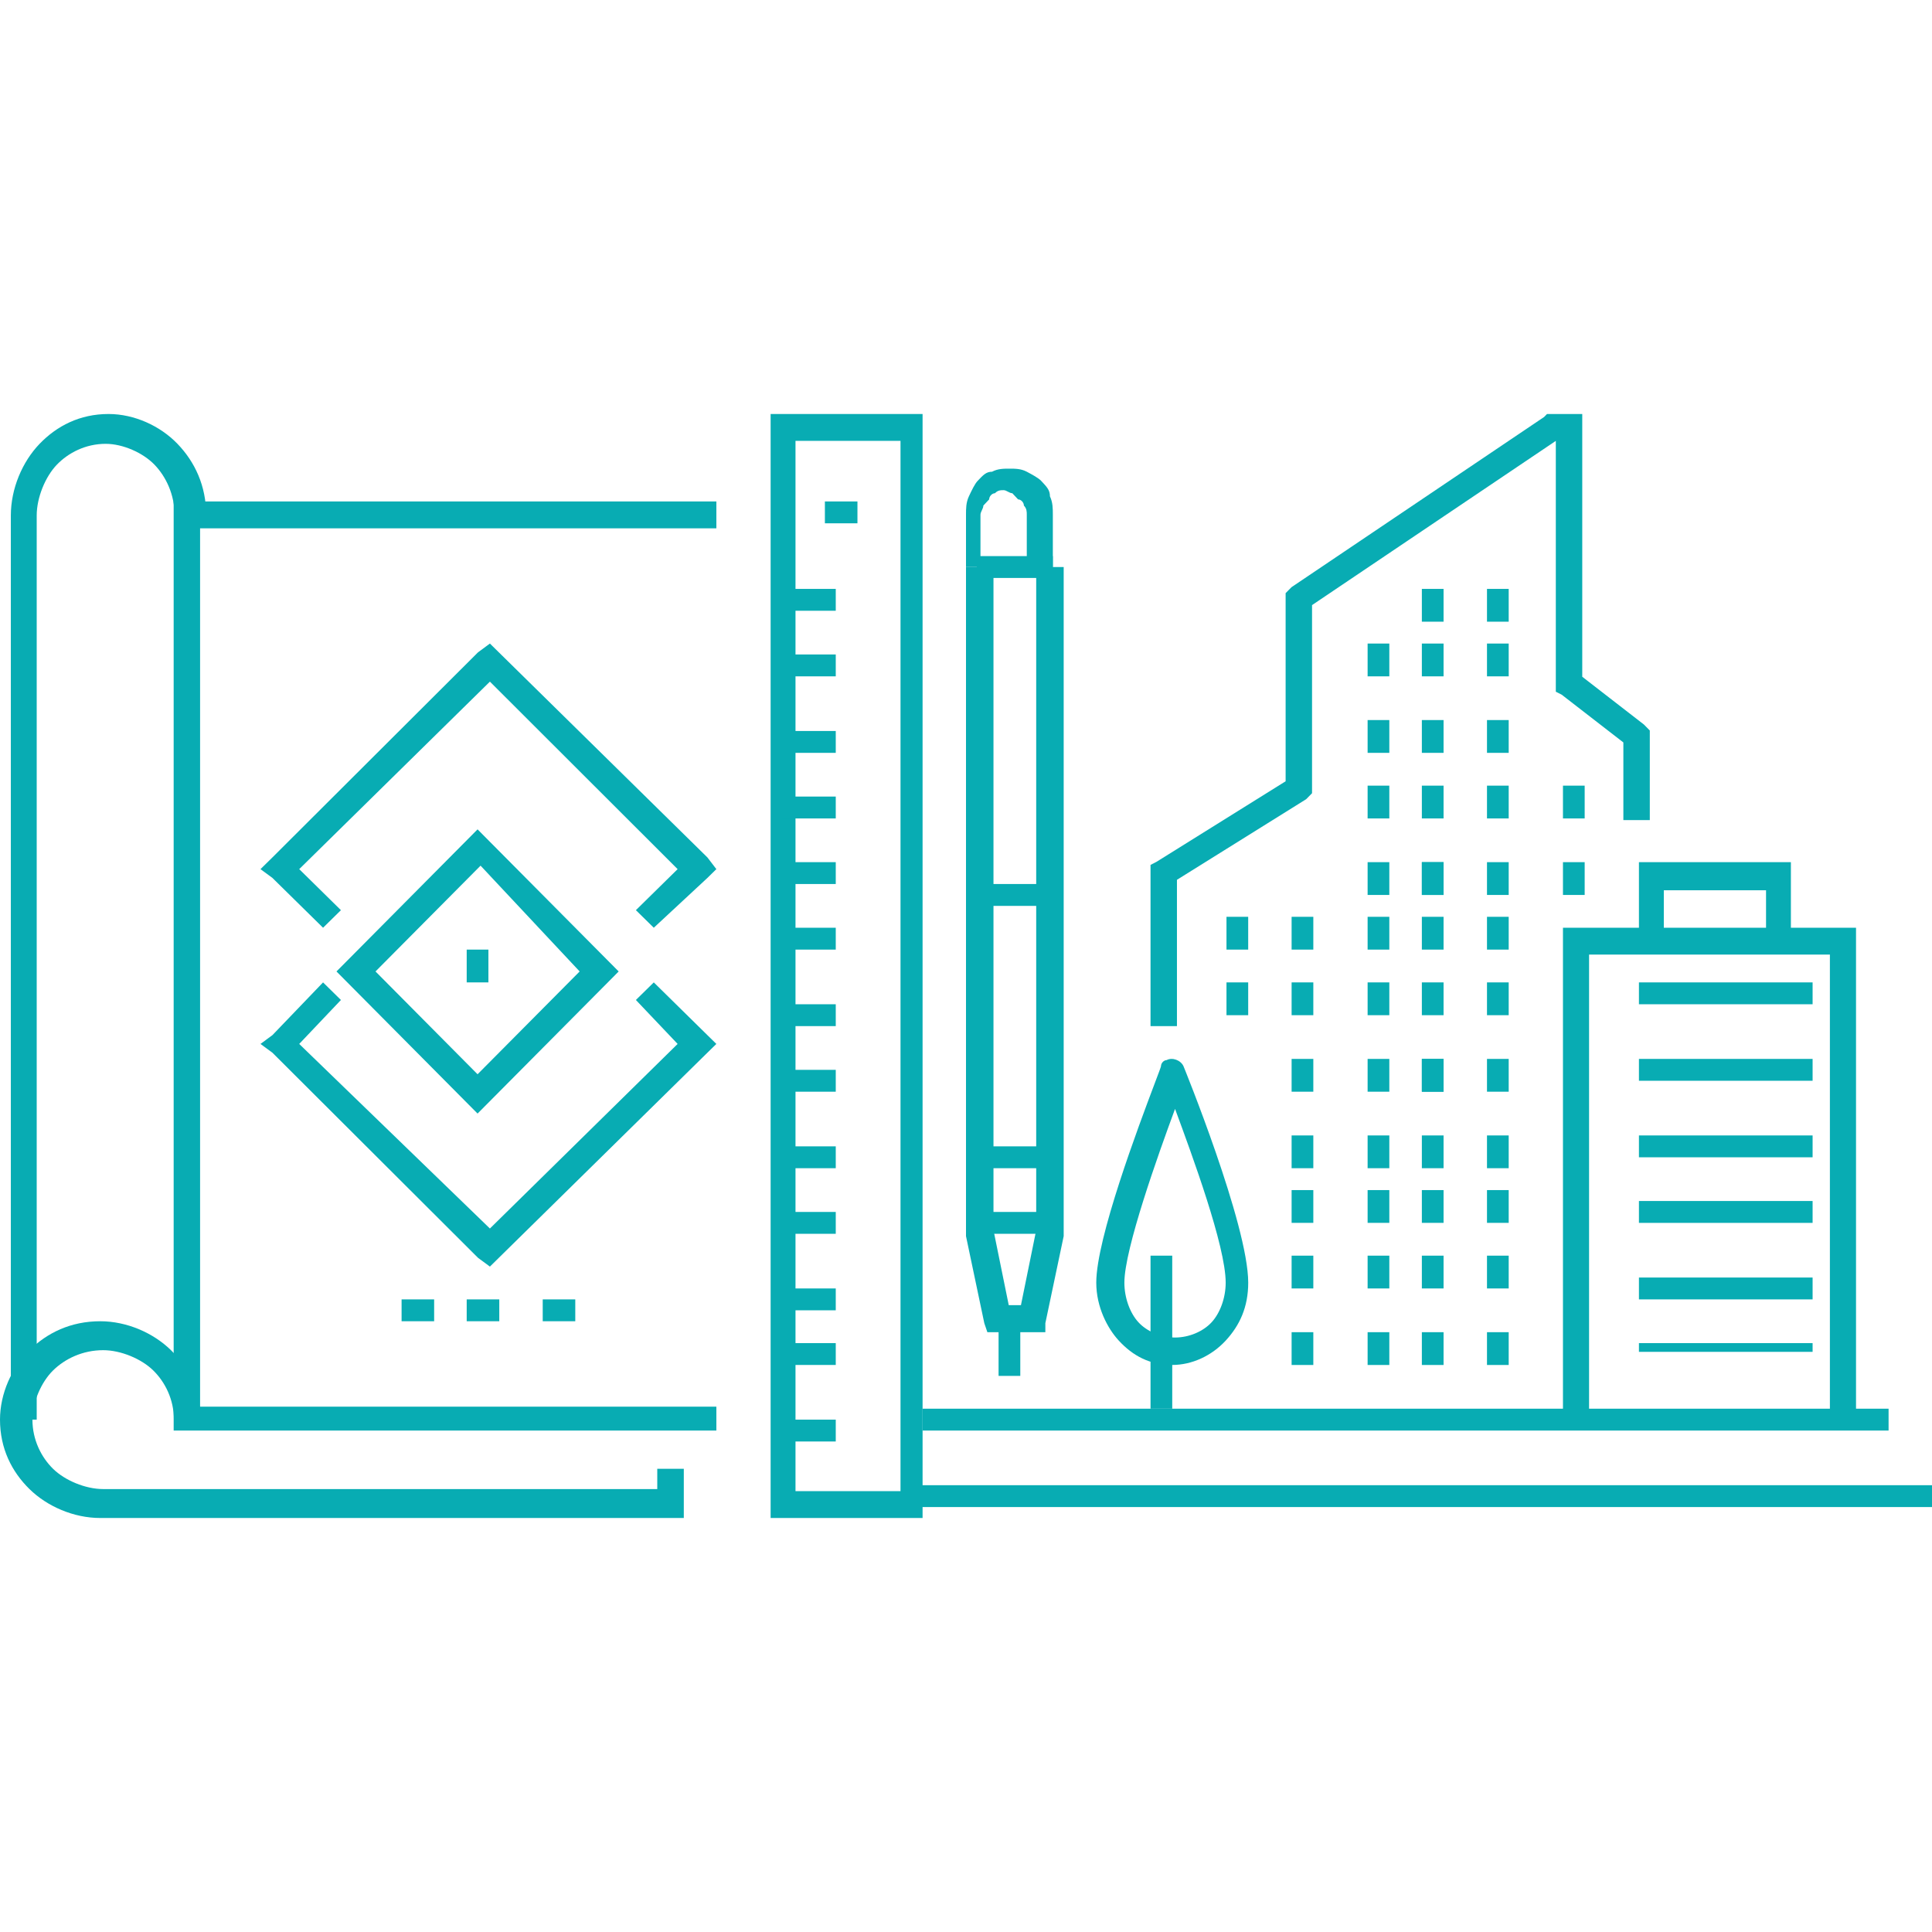 <svg width="80" height="80" viewBox="0 0 80 80" fill="none" xmlns="http://www.w3.org/2000/svg">
<path d="M29.663 59.236H7.799H7.191V58.741V21.259V20.764H7.799H29.663V21.877H8.285V58.247H29.663V59.236Z" fill="#08ACB3"/>
<path d="M7.201 58.784C7.201 57.945 6.835 57.226 6.346 56.747C5.858 56.268 5.004 55.908 4.272 55.908C3.417 55.908 2.685 56.268 2.197 56.747C1.709 57.226 1.343 58.065 1.343 58.784C1.343 59.622 1.709 60.341 2.197 60.82C2.685 61.3 3.539 61.659 4.272 61.659H27.216V60.82H28.315V62.258V62.857H27.826H4.15C3.051 62.857 1.953 62.378 1.22 61.659C0.488 60.94 0 59.982 0 58.784C0 57.705 0.488 56.627 1.22 55.908C1.953 55.189 2.929 54.71 4.15 54.71C5.248 54.71 6.346 55.189 7.079 55.908C7.811 56.627 8.299 57.586 8.299 58.784H7.201Z" fill="#08ACB3"/>
<path d="M7.23 21.344C7.23 20.479 6.874 19.738 6.398 19.243C5.922 18.749 5.089 18.378 4.375 18.378C3.542 18.378 2.829 18.749 2.353 19.243C1.877 19.738 1.52 20.603 1.52 21.344V58.784H0.449V21.344C0.449 20.232 0.925 19.12 1.639 18.378C2.353 17.637 3.304 17.143 4.494 17.143C5.565 17.143 6.636 17.637 7.349 18.378C8.063 19.12 8.539 20.108 8.539 21.344H7.23Z" fill="#08ACB3"/>
<path d="M41.138 23.48V50.938L41.77 54.044H42.275L42.907 50.938V23.48H44.045V51.062V51.187L43.286 54.79V55.163H42.781H41.264H40.885L40.758 54.79L40 51.187V51.062V23.48H41.138Z" fill="#08ACB3"/>
<path d="M40 23.48V21.316C40 21.061 40 20.806 40.12 20.552C40.24 20.297 40.36 20.043 40.479 19.915C40.719 19.661 40.839 19.533 41.079 19.533C41.318 19.406 41.558 19.406 41.798 19.406C42.038 19.406 42.277 19.406 42.517 19.533C42.757 19.661 42.996 19.788 43.116 19.915C43.356 20.17 43.476 20.297 43.476 20.552C43.596 20.806 43.596 21.061 43.596 21.316V23.48H42.517V21.316C42.517 21.188 42.517 21.061 42.397 20.934C42.397 20.806 42.277 20.679 42.157 20.679C42.038 20.552 42.038 20.552 41.918 20.424C41.798 20.424 41.678 20.297 41.558 20.297C41.438 20.297 41.318 20.297 41.199 20.424C41.079 20.424 40.959 20.552 40.959 20.679C40.839 20.806 40.839 20.806 40.719 20.934C40.719 21.061 40.599 21.188 40.599 21.316V23.48H40Z" fill="#08ACB3"/>
<path d="M40.449 50.184H43.595V51.089H40.449V50.184Z" fill="#08ACB3"/>
<path d="M40.449 47.468H43.595V48.373H40.449V47.468Z" fill="#08ACB3"/>
<path d="M41.349 54.71H42.248V56.973H41.349V54.71Z" fill="#08ACB3"/>
<path fill-rule="evenodd" clip-rule="evenodd" d="M32.368 62.857H37.745H38.202V62.239V17.637V17.143H37.745H32.368H31.91V17.637V62.363V62.857H32.368ZM37.288 61.745H32.94V18.255H37.288V61.745Z" fill="#08ACB3"/>
<path d="M34.157 20.764H35.505V21.669H34.157V20.764Z" fill="#08ACB3"/>
<path d="M32.359 24.385H34.607V25.29H32.359V24.385Z" fill="#08ACB3"/>
<path d="M32.359 27.1H34.607V28.006H32.359V27.1Z" fill="#08ACB3"/>
<path d="M32.359 30.269H34.607V31.174H32.359V30.269Z" fill="#08ACB3"/>
<path d="M32.359 32.984H34.607V33.89H32.359V32.984Z" fill="#08ACB3"/>
<path d="M32.359 35.7H34.607V36.605H32.359V35.7Z" fill="#08ACB3"/>
<path d="M32.359 38.416H34.607V39.321H32.359V38.416Z" fill="#08ACB3"/>
<path d="M32.359 41.584H34.607V42.489H32.359V41.584Z" fill="#08ACB3"/>
<path d="M32.359 44.3H34.607V45.205H32.359V44.3Z" fill="#08ACB3"/>
<path d="M32.359 47.468H34.607V48.373H32.359V47.468Z" fill="#08ACB3"/>
<path d="M32.359 50.184H34.607V51.089H32.359V50.184Z" fill="#08ACB3"/>
<path d="M32.359 53.352H34.607V54.257H32.359V53.352Z" fill="#08ACB3"/>
<path d="M32.359 55.615H34.607V56.52H32.359V55.615Z" fill="#08ACB3"/>
<path d="M32.359 58.784H34.607V59.689H32.359V58.784Z" fill="#08ACB3"/>
<path d="M19.325 39.321H20.224V40.679H19.325V39.321Z" fill="#08ACB3"/>
<path fill-rule="evenodd" clip-rule="evenodd" d="M14.306 40.602L19.402 45.735L19.775 46.11L20.148 45.735L25.245 40.602L25.618 40.226L25.245 39.851L20.148 34.718L19.775 34.342L19.402 34.718L14.306 39.851L13.933 40.226L14.306 40.602ZM19.775 44.483L15.549 40.226L19.899 35.845L24.002 40.226L19.775 44.483Z" fill="#08ACB3"/>
<path d="M13.377 38.416L11.28 36.353L10.786 35.989L11.28 35.504L19.793 27.012L20.286 26.648L20.656 27.012L29.292 35.504L29.663 35.989L29.292 36.353L27.072 38.416L26.331 37.688L28.059 35.989L20.286 28.225L12.39 35.989L14.117 37.688L13.377 38.416Z" fill="#08ACB3"/>
<path d="M14.117 41.407L12.39 43.227L20.286 50.87L28.059 43.227L26.331 41.407L27.072 40.679L29.292 42.863L29.663 43.227L29.292 43.59L20.656 52.083L20.286 52.447L19.793 52.083L11.28 43.59L10.786 43.227L11.28 42.863L13.377 40.679L14.117 41.407Z" fill="#08ACB3"/>
<path d="M16.629 53.805H17.977V54.71H16.629V53.805Z" fill="#08ACB3"/>
<path d="M19.325 53.805H20.674V54.71H19.325V53.805Z" fill="#08ACB3"/>
<path d="M22.473 53.805H23.821V54.71H22.473V53.805Z" fill="#08ACB3"/>
<path d="M58.876 35.7H59.775V37.058H58.876V35.7Z" fill="#08ACB3"/>
<path d="M58.876 32.532H59.775V33.89H58.876V32.532Z" fill="#08ACB3"/>
<path d="M58.876 29.816H59.775V31.174H58.876V29.816Z" fill="#08ACB3"/>
<path d="M58.876 26.648H59.775V28.006H58.876V26.648Z" fill="#08ACB3"/>
<path d="M58.876 37.963H59.775V39.321H58.876V37.963Z" fill="#08ACB3"/>
<path d="M58.876 40.679H59.775V42.037H58.876V40.679Z" fill="#08ACB3"/>
<path d="M58.876 43.847H59.775V45.205H58.876V43.847Z" fill="#08ACB3"/>
<path d="M58.876 47.016H59.775V48.373H58.876V47.016Z" fill="#08ACB3"/>
<path d="M58.876 49.279H59.775V50.636H58.876V49.279Z" fill="#08ACB3"/>
<path d="M58.876 51.994H59.775V53.352H58.876V51.994Z" fill="#08ACB3"/>
<path d="M58.876 55.163H59.775V56.521H58.876V55.163Z" fill="#08ACB3"/>
<path d="M61.573 35.7H62.472V37.058H61.573V35.7Z" fill="#08ACB3"/>
<path d="M64.719 35.7H65.618V37.058H64.719V35.7Z" fill="#08ACB3"/>
<path d="M61.573 32.532H62.472V33.89H61.573V32.532Z" fill="#08ACB3"/>
<path d="M61.573 29.816H62.472V31.174H61.573V29.816Z" fill="#08ACB3"/>
<path d="M61.573 26.648H62.472V28.006H61.573V26.648Z" fill="#08ACB3"/>
<path d="M61.573 24.385H62.472V25.743H61.573V24.385Z" fill="#08ACB3"/>
<path d="M61.573 37.963H62.472V39.321H61.573V37.963Z" fill="#08ACB3"/>
<path d="M61.573 40.679H62.472V42.037H61.573V40.679Z" fill="#08ACB3"/>
<path d="M61.573 43.847H62.472V45.205H61.573V43.847Z" fill="#08ACB3"/>
<path d="M61.573 47.016H62.472V48.373H61.573V47.016Z" fill="#08ACB3"/>
<path d="M61.573 49.279H62.472V50.636H61.573V49.279Z" fill="#08ACB3"/>
<path d="M61.573 51.994H62.472V53.352H61.573V51.994Z" fill="#08ACB3"/>
<path d="M61.573 55.163H62.472V56.521H61.573V55.163Z" fill="#08ACB3"/>
<path d="M64.719 32.532H65.618V33.89H64.719V32.532Z" fill="#08ACB3"/>
<path d="M56.63 35.7H57.529V37.058H56.63V35.7Z" fill="#08ACB3"/>
<path d="M56.63 32.532H57.529V33.89H56.63V32.532Z" fill="#08ACB3"/>
<path d="M56.63 29.816H57.529V31.174H56.63V29.816Z" fill="#08ACB3"/>
<path d="M56.63 26.648H57.529V28.006H56.63V26.648Z" fill="#08ACB3"/>
<path d="M56.63 37.963H57.529V39.321H56.63V37.963Z" fill="#08ACB3"/>
<path d="M56.63 40.679H57.529V42.037H56.63V40.679Z" fill="#08ACB3"/>
<path d="M56.63 43.847H57.529V45.205H56.63V43.847Z" fill="#08ACB3"/>
<path d="M56.63 47.016H57.529V48.373H56.63V47.016Z" fill="#08ACB3"/>
<path d="M56.63 49.279H57.529V50.636H56.63V49.279Z" fill="#08ACB3"/>
<path d="M56.63 51.994H57.529V53.352H56.63V51.994Z" fill="#08ACB3"/>
<path d="M56.63 55.163H57.529V56.521H56.63V55.163Z" fill="#08ACB3"/>
<path d="M53.483 37.963H54.382V39.321H53.483V37.963Z" fill="#08ACB3"/>
<path d="M53.483 40.679H54.382V42.037H53.483V40.679Z" fill="#08ACB3"/>
<path d="M53.483 43.847H54.382V45.205H53.483V43.847Z" fill="#08ACB3"/>
<path d="M53.483 47.016H54.382V48.373H53.483V47.016Z" fill="#08ACB3"/>
<path d="M53.483 49.279H54.382V50.636H53.483V49.279Z" fill="#08ACB3"/>
<path d="M53.483 51.994H54.382V53.352H53.483V51.994Z" fill="#08ACB3"/>
<path d="M53.483 55.163H54.382V56.521H53.483V55.163Z" fill="#08ACB3"/>
<path d="M50.786 37.963H51.685V39.321H50.786V37.963Z" fill="#08ACB3"/>
<path d="M50.786 40.679H51.685V42.037H50.786V40.679Z" fill="#08ACB3"/>
<path d="M67.22 33.958V30.743L64.666 28.765L64.423 28.642V28.394V18.256L54.329 25.056V32.598V32.845L54.086 33.093L48.735 36.431V42.489H47.641V36.184V35.813L47.884 35.689L53.235 32.351V24.809V24.561L53.478 24.314L63.937 17.267L64.058 17.143H64.302H64.91H65.518V17.761V28.023L68.072 30.002L68.315 30.249V30.496V33.958H67.22Z" fill="#08ACB3"/>
<path d="M75.772 58.784V39.527H65.8V58.784H64.719V39.033V38.416H65.199H76.253H76.854V39.033V58.784H75.772Z" fill="#08ACB3"/>
<path d="M73.128 39.321V36.864H68.895V39.321H67.865V36.347V35.7H68.323H73.585H74.157V36.347V39.321H73.128Z" fill="#08ACB3"/>
<path d="M67.865 40.679H75.056V41.584H67.865V40.679Z" fill="#08ACB3"/>
<path d="M67.865 43.847H75.056V44.752H67.865V43.847Z" fill="#08ACB3"/>
<path d="M67.865 47.016H75.056V47.921H67.865V47.016Z" fill="#08ACB3"/>
<path d="M67.865 49.731H75.056V50.637H67.865V49.731Z" fill="#08ACB3"/>
<path d="M67.865 52.9H75.056V53.805H67.865V52.9Z" fill="#08ACB3"/>
<path d="M67.865 55.615H75.056V55.977H67.865V55.615Z" fill="#08ACB3"/>
<path fill-rule="evenodd" clip-rule="evenodd" d="M47.818 44.85C47.149 46.623 45.394 51.273 45.394 53.112C45.394 54.122 45.86 55.006 46.326 55.511C46.908 56.142 47.608 56.52 48.54 56.52C49.355 56.52 50.171 56.142 50.754 55.511C51.336 54.879 51.686 54.122 51.686 53.112C51.686 50.714 49.006 44.149 49.006 44.149C48.889 43.897 48.54 43.77 48.307 43.897C48.19 43.897 48.074 44.023 48.074 44.149C48.074 44.173 47.976 44.432 47.818 44.85ZM46.558 53.112C46.558 51.724 47.957 47.81 48.656 45.917C49.355 47.81 50.753 51.597 50.753 53.112C50.753 53.743 50.52 54.374 50.17 54.753C49.821 55.132 49.238 55.384 48.656 55.384C48.073 55.384 47.49 55.132 47.141 54.753C46.791 54.374 46.558 53.743 46.558 53.112Z" fill="#08ACB3"/>
<rect x="47.641" y="51.994" width="0.899" height="6.337" fill="#08ACB3"/>
<path d="M38.202 58.331H78.202V59.236H38.202V58.331Z" fill="#08ACB3"/>
<path d="M37.753 61.499H80V62.404H37.753V61.499Z" fill="#08ACB3"/>
<path d="M40.449 36.605H43.595V37.511H40.449V36.605Z" fill="#08ACB3"/>
<path d="M40.449 23.027H43.595V23.932H40.449V23.027Z" fill="#08ACB3"/>
<path d="M58.876 24.385H59.775V25.743H58.876V24.385Z" fill="#08ACB3"/>
<path d="M58.876 35.7H59.775V37.058H58.876V35.7Z" fill="#08ACB3"/>
<path d="M58.876 43.847H59.775V45.205H58.876V43.847Z" fill="#08ACB3"/>
</svg>

